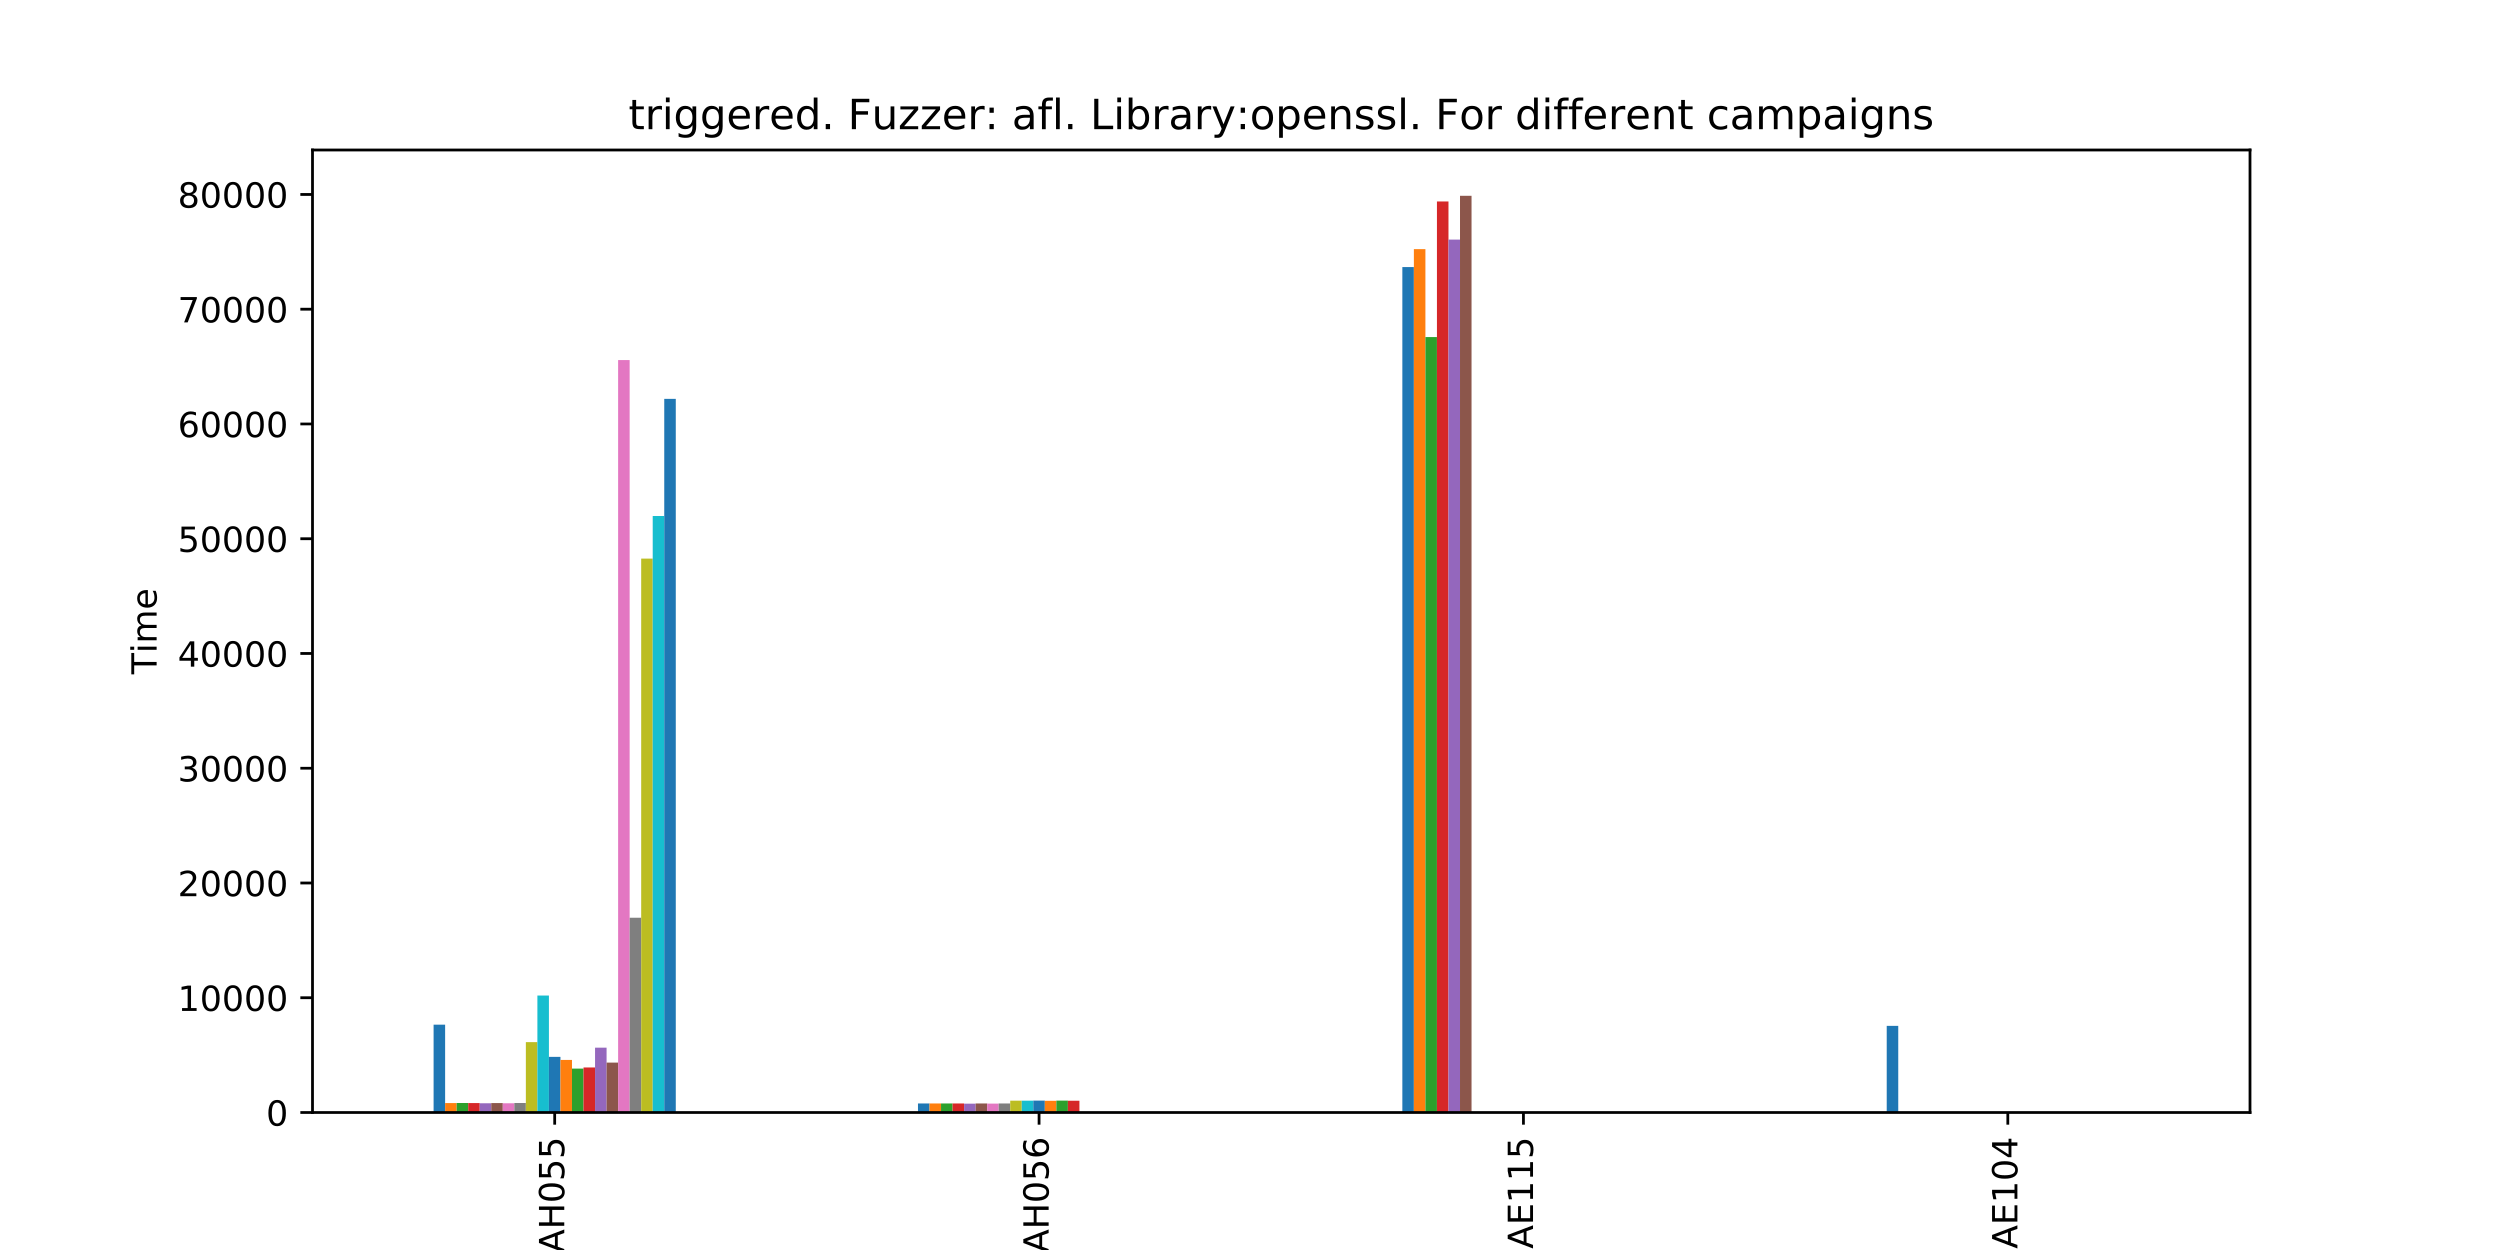 <?xml version="1.0" encoding="utf-8" standalone="no"?>
<!DOCTYPE svg PUBLIC "-//W3C//DTD SVG 1.1//EN"
  "http://www.w3.org/Graphics/SVG/1.1/DTD/svg11.dtd">
<!-- Created with matplotlib (https://matplotlib.org/) -->
<svg height="360pt" version="1.1" viewBox="0 0 720 360" width="720pt" xmlns="http://www.w3.org/2000/svg" xmlns:xlink="http://www.w3.org/1999/xlink">
 <defs>
  <style type="text/css">
*{stroke-linecap:butt;stroke-linejoin:round;}
  </style>
 </defs>
 <g id="figure_1">
  <g id="patch_1">
   <path d="M 0 360 
L 720 360 
L 720 0 
L 0 0 
z
" style="fill:#ffffff;"/>
  </g>
  <g id="axes_1">
   <g id="patch_2">
    <path d="M 90 320.4 
L 648 320.4 
L 648 43.2 
L 90 43.2 
z
" style="fill:#ffffff;"/>
   </g>
   <g id="patch_3">
    <path clip-path="url(#p84814413db)" d="M 124.875 320.4 
L 128.196 320.4 
L 128.196 295.101 
L 124.875 295.101 
z
" style="fill:#1f77b4;"/>
   </g>
   <g id="patch_4">
    <path clip-path="url(#p84814413db)" d="M 264.375 320.4 
L 267.696 320.4 
L 267.696 317.789 
L 264.375 317.789 
z
" style="fill:#1f77b4;"/>
   </g>
   <g id="patch_5">
    <path clip-path="url(#p84814413db)" d="M 403.875 320.4 
L 407.196 320.4 
L 407.196 76.924 
L 403.875 76.924 
z
" style="fill:#1f77b4;"/>
   </g>
   <g id="patch_6">
    <path clip-path="url(#p84814413db)" d="M 543.375 320.4 
L 546.696 320.4 
L 546.696 295.448 
L 543.375 295.448 
z
" style="fill:#1f77b4;"/>
   </g>
   <g id="patch_7">
    <path clip-path="url(#p84814413db)" d="M 128.196 320.4 
L 131.518 320.4 
L 131.518 317.69 
L 128.196 317.69 
z
" style="fill:#ff7f0e;"/>
   </g>
   <g id="patch_8">
    <path clip-path="url(#p84814413db)" d="M 267.696 320.4 
L 271.018 320.4 
L 271.018 317.789 
L 267.696 317.789 
z
" style="fill:#ff7f0e;"/>
   </g>
   <g id="patch_9">
    <path clip-path="url(#p84814413db)" d="M 407.196 320.4 
L 410.518 320.4 
L 410.518 71.752 
L 407.196 71.752 
z
" style="fill:#ff7f0e;"/>
   </g>
   <g id="patch_10">
    <path clip-path="url(#p84814413db)" d="M 546.696 320.4 
L 550.018 320.4 
L 550.018 320.4 
L 546.696 320.4 
z
" style="fill:#ff7f0e;"/>
   </g>
   <g id="patch_11">
    <path clip-path="url(#p84814413db)" d="M 131.518 320.4 
L 134.839 320.4 
L 134.839 317.673 
L 131.518 317.673 
z
" style="fill:#2ca02c;"/>
   </g>
   <g id="patch_12">
    <path clip-path="url(#p84814413db)" d="M 271.018 320.4 
L 274.339 320.4 
L 274.339 317.789 
L 271.018 317.789 
z
" style="fill:#2ca02c;"/>
   </g>
   <g id="patch_13">
    <path clip-path="url(#p84814413db)" d="M 410.518 320.4 
L 413.839 320.4 
L 413.839 97.084 
L 410.518 97.084 
z
" style="fill:#2ca02c;"/>
   </g>
   <g id="patch_14">
    <path clip-path="url(#p84814413db)" d="M 550.018 320.4 
L 553.339 320.4 
L 553.339 320.4 
L 550.018 320.4 
z
" style="fill:#2ca02c;"/>
   </g>
   <g id="patch_15">
    <path clip-path="url(#p84814413db)" d="M 134.839 320.4 
L 138.161 320.4 
L 138.161 317.69 
L 134.839 317.69 
z
" style="fill:#d62728;"/>
   </g>
   <g id="patch_16">
    <path clip-path="url(#p84814413db)" d="M 274.339 320.4 
L 277.661 320.4 
L 277.661 317.789 
L 274.339 317.789 
z
" style="fill:#d62728;"/>
   </g>
   <g id="patch_17">
    <path clip-path="url(#p84814413db)" d="M 413.839 320.4 
L 417.161 320.4 
L 417.161 58.019 
L 413.839 58.019 
z
" style="fill:#d62728;"/>
   </g>
   <g id="patch_18">
    <path clip-path="url(#p84814413db)" d="M 553.339 320.4 
L 556.661 320.4 
L 556.661 320.4 
L 553.339 320.4 
z
" style="fill:#d62728;"/>
   </g>
   <g id="patch_19">
    <path clip-path="url(#p84814413db)" d="M 138.161 320.4 
L 141.482 320.4 
L 141.482 317.74 
L 138.161 317.74 
z
" style="fill:#9467bd;"/>
   </g>
   <g id="patch_20">
    <path clip-path="url(#p84814413db)" d="M 277.661 320.4 
L 280.982 320.4 
L 280.982 317.855 
L 277.661 317.855 
z
" style="fill:#9467bd;"/>
   </g>
   <g id="patch_21">
    <path clip-path="url(#p84814413db)" d="M 417.161 320.4 
L 420.482 320.4 
L 420.482 69.008 
L 417.161 69.008 
z
" style="fill:#9467bd;"/>
   </g>
   <g id="patch_22">
    <path clip-path="url(#p84814413db)" d="M 556.661 320.4 
L 559.982 320.4 
L 559.982 320.4 
L 556.661 320.4 
z
" style="fill:#9467bd;"/>
   </g>
   <g id="patch_23">
    <path clip-path="url(#p84814413db)" d="M 141.482 320.4 
L 144.804 320.4 
L 144.804 317.69 
L 141.482 317.69 
z
" style="fill:#8c564b;"/>
   </g>
   <g id="patch_24">
    <path clip-path="url(#p84814413db)" d="M 280.982 320.4 
L 284.304 320.4 
L 284.304 317.789 
L 280.982 317.789 
z
" style="fill:#8c564b;"/>
   </g>
   <g id="patch_25">
    <path clip-path="url(#p84814413db)" d="M 420.482 320.4 
L 423.804 320.4 
L 423.804 56.4 
L 420.482 56.4 
z
" style="fill:#8c564b;"/>
   </g>
   <g id="patch_26">
    <path clip-path="url(#p84814413db)" d="M 559.982 320.4 
L 563.304 320.4 
L 563.304 320.4 
L 559.982 320.4 
z
" style="fill:#8c564b;"/>
   </g>
   <g id="patch_27">
    <path clip-path="url(#p84814413db)" d="M 144.804 320.4 
L 148.125 320.4 
L 148.125 317.74 
L 144.804 317.74 
z
" style="fill:#e377c2;"/>
   </g>
   <g id="patch_28">
    <path clip-path="url(#p84814413db)" d="M 284.304 320.4 
L 287.625 320.4 
L 287.625 317.839 
L 284.304 317.839 
z
" style="fill:#e377c2;"/>
   </g>
   <g id="patch_29">
    <path clip-path="url(#p84814413db)" d="M 423.804 320.4 
L 427.125 320.4 
L 427.125 320.4 
L 423.804 320.4 
z
" style="fill:#e377c2;"/>
   </g>
   <g id="patch_30">
    <path clip-path="url(#p84814413db)" d="M 563.304 320.4 
L 566.625 320.4 
L 566.625 320.4 
L 563.304 320.4 
z
" style="fill:#e377c2;"/>
   </g>
   <g id="patch_31">
    <path clip-path="url(#p84814413db)" d="M 148.125 320.4 
L 151.446 320.4 
L 151.446 317.673 
L 148.125 317.673 
z
" style="fill:#7f7f7f;"/>
   </g>
   <g id="patch_32">
    <path clip-path="url(#p84814413db)" d="M 287.625 320.4 
L 290.946 320.4 
L 290.946 317.789 
L 287.625 317.789 
z
" style="fill:#7f7f7f;"/>
   </g>
   <g id="patch_33">
    <path clip-path="url(#p84814413db)" d="M 427.125 320.4 
L 430.446 320.4 
L 430.446 320.4 
L 427.125 320.4 
z
" style="fill:#7f7f7f;"/>
   </g>
   <g id="patch_34">
    <path clip-path="url(#p84814413db)" d="M 566.625 320.4 
L 569.946 320.4 
L 569.946 320.4 
L 566.625 320.4 
z
" style="fill:#7f7f7f;"/>
   </g>
   <g id="patch_35">
    <path clip-path="url(#p84814413db)" d="M 151.446 320.4 
L 154.768 320.4 
L 154.768 300.141 
L 151.446 300.141 
z
" style="fill:#bcbd22;"/>
   </g>
   <g id="patch_36">
    <path clip-path="url(#p84814413db)" d="M 290.946 320.4 
L 294.268 320.4 
L 294.268 316.996 
L 290.946 316.996 
z
" style="fill:#bcbd22;"/>
   </g>
   <g id="patch_37">
    <path clip-path="url(#p84814413db)" d="M 430.446 320.4 
L 433.768 320.4 
L 433.768 320.4 
L 430.446 320.4 
z
" style="fill:#bcbd22;"/>
   </g>
   <g id="patch_38">
    <path clip-path="url(#p84814413db)" d="M 569.946 320.4 
L 573.268 320.4 
L 573.268 320.4 
L 569.946 320.4 
z
" style="fill:#bcbd22;"/>
   </g>
   <g id="patch_39">
    <path clip-path="url(#p84814413db)" d="M 154.768 320.4 
L 158.089 320.4 
L 158.089 286.722 
L 154.768 286.722 
z
" style="fill:#17becf;"/>
   </g>
   <g id="patch_40">
    <path clip-path="url(#p84814413db)" d="M 294.268 320.4 
L 297.589 320.4 
L 297.589 316.996 
L 294.268 316.996 
z
" style="fill:#17becf;"/>
   </g>
   <g id="patch_41">
    <path clip-path="url(#p84814413db)" d="M 433.768 320.4 
L 437.089 320.4 
L 437.089 320.4 
L 433.768 320.4 
z
" style="fill:#17becf;"/>
   </g>
   <g id="patch_42">
    <path clip-path="url(#p84814413db)" d="M 573.268 320.4 
L 576.589 320.4 
L 576.589 320.4 
L 573.268 320.4 
z
" style="fill:#17becf;"/>
   </g>
   <g id="patch_43">
    <path clip-path="url(#p84814413db)" d="M 158.089 320.4 
L 161.411 320.4 
L 161.411 304.371 
L 158.089 304.371 
z
" style="fill:#1f77b4;"/>
   </g>
   <g id="patch_44">
    <path clip-path="url(#p84814413db)" d="M 297.589 320.4 
L 300.911 320.4 
L 300.911 316.979 
L 297.589 316.979 
z
" style="fill:#1f77b4;"/>
   </g>
   <g id="patch_45">
    <path clip-path="url(#p84814413db)" d="M 437.089 320.4 
L 440.411 320.4 
L 440.411 320.4 
L 437.089 320.4 
z
" style="fill:#1f77b4;"/>
   </g>
   <g id="patch_46">
    <path clip-path="url(#p84814413db)" d="M 576.589 320.4 
L 579.911 320.4 
L 579.911 320.4 
L 576.589 320.4 
z
" style="fill:#1f77b4;"/>
   </g>
   <g id="patch_47">
    <path clip-path="url(#p84814413db)" d="M 161.411 320.4 
L 164.732 320.4 
L 164.732 305.263 
L 161.411 305.263 
z
" style="fill:#ff7f0e;"/>
   </g>
   <g id="patch_48">
    <path clip-path="url(#p84814413db)" d="M 300.911 320.4 
L 304.232 320.4 
L 304.232 317.029 
L 300.911 317.029 
z
" style="fill:#ff7f0e;"/>
   </g>
   <g id="patch_49">
    <path clip-path="url(#p84814413db)" d="M 440.411 320.4 
L 443.732 320.4 
L 443.732 320.4 
L 440.411 320.4 
z
" style="fill:#ff7f0e;"/>
   </g>
   <g id="patch_50">
    <path clip-path="url(#p84814413db)" d="M 579.911 320.4 
L 583.232 320.4 
L 583.232 320.4 
L 579.911 320.4 
z
" style="fill:#ff7f0e;"/>
   </g>
   <g id="patch_51">
    <path clip-path="url(#p84814413db)" d="M 164.732 320.4 
L 168.054 320.4 
L 168.054 307.759 
L 164.732 307.759 
z
" style="fill:#2ca02c;"/>
   </g>
   <g id="patch_52">
    <path clip-path="url(#p84814413db)" d="M 304.232 320.4 
L 307.554 320.4 
L 307.554 316.979 
L 304.232 316.979 
z
" style="fill:#2ca02c;"/>
   </g>
   <g id="patch_53">
    <path clip-path="url(#p84814413db)" d="M 443.732 320.4 
L 447.054 320.4 
L 447.054 320.4 
L 443.732 320.4 
z
" style="fill:#2ca02c;"/>
   </g>
   <g id="patch_54">
    <path clip-path="url(#p84814413db)" d="M 583.232 320.4 
L 586.554 320.4 
L 586.554 320.4 
L 583.232 320.4 
z
" style="fill:#2ca02c;"/>
   </g>
   <g id="patch_55">
    <path clip-path="url(#p84814413db)" d="M 168.054 320.4 
L 171.375 320.4 
L 171.375 307.428 
L 168.054 307.428 
z
" style="fill:#d62728;"/>
   </g>
   <g id="patch_56">
    <path clip-path="url(#p84814413db)" d="M 307.554 320.4 
L 310.875 320.4 
L 310.875 317.012 
L 307.554 317.012 
z
" style="fill:#d62728;"/>
   </g>
   <g id="patch_57">
    <path clip-path="url(#p84814413db)" d="M 447.054 320.4 
L 450.375 320.4 
L 450.375 320.4 
L 447.054 320.4 
z
" style="fill:#d62728;"/>
   </g>
   <g id="patch_58">
    <path clip-path="url(#p84814413db)" d="M 586.554 320.4 
L 589.875 320.4 
L 589.875 320.4 
L 586.554 320.4 
z
" style="fill:#d62728;"/>
   </g>
   <g id="patch_59">
    <path clip-path="url(#p84814413db)" d="M 171.375 320.4 
L 174.696 320.4 
L 174.696 301.727 
L 171.375 301.727 
z
" style="fill:#9467bd;"/>
   </g>
   <g id="patch_60">
    <path clip-path="url(#p84814413db)" d="M 310.875 320.4 
L 314.196 320.4 
L 314.196 320.4 
L 310.875 320.4 
z
" style="fill:#9467bd;"/>
   </g>
   <g id="patch_61">
    <path clip-path="url(#p84814413db)" d="M 450.375 320.4 
L 453.696 320.4 
L 453.696 320.4 
L 450.375 320.4 
z
" style="fill:#9467bd;"/>
   </g>
   <g id="patch_62">
    <path clip-path="url(#p84814413db)" d="M 589.875 320.4 
L 593.196 320.4 
L 593.196 320.4 
L 589.875 320.4 
z
" style="fill:#9467bd;"/>
   </g>
   <g id="patch_63">
    <path clip-path="url(#p84814413db)" d="M 174.696 320.4 
L 178.018 320.4 
L 178.018 306.023 
L 174.696 306.023 
z
" style="fill:#8c564b;"/>
   </g>
   <g id="patch_64">
    <path clip-path="url(#p84814413db)" d="M 314.196 320.4 
L 317.518 320.4 
L 317.518 320.4 
L 314.196 320.4 
z
" style="fill:#8c564b;"/>
   </g>
   <g id="patch_65">
    <path clip-path="url(#p84814413db)" d="M 453.696 320.4 
L 457.018 320.4 
L 457.018 320.4 
L 453.696 320.4 
z
" style="fill:#8c564b;"/>
   </g>
   <g id="patch_66">
    <path clip-path="url(#p84814413db)" d="M 593.196 320.4 
L 596.518 320.4 
L 596.518 320.4 
L 593.196 320.4 
z
" style="fill:#8c564b;"/>
   </g>
   <g id="patch_67">
    <path clip-path="url(#p84814413db)" d="M 178.018 320.4 
L 181.339 320.4 
L 181.339 103.694 
L 178.018 103.694 
z
" style="fill:#e377c2;"/>
   </g>
   <g id="patch_68">
    <path clip-path="url(#p84814413db)" d="M 317.518 320.4 
L 320.839 320.4 
L 320.839 320.4 
L 317.518 320.4 
z
" style="fill:#e377c2;"/>
   </g>
   <g id="patch_69">
    <path clip-path="url(#p84814413db)" d="M 457.018 320.4 
L 460.339 320.4 
L 460.339 320.4 
L 457.018 320.4 
z
" style="fill:#e377c2;"/>
   </g>
   <g id="patch_70">
    <path clip-path="url(#p84814413db)" d="M 596.518 320.4 
L 599.839 320.4 
L 599.839 320.4 
L 596.518 320.4 
z
" style="fill:#e377c2;"/>
   </g>
   <g id="patch_71">
    <path clip-path="url(#p84814413db)" d="M 181.339 320.4 
L 184.661 320.4 
L 184.661 264.298 
L 181.339 264.298 
z
" style="fill:#7f7f7f;"/>
   </g>
   <g id="patch_72">
    <path clip-path="url(#p84814413db)" d="M 320.839 320.4 
L 324.161 320.4 
L 324.161 320.4 
L 320.839 320.4 
z
" style="fill:#7f7f7f;"/>
   </g>
   <g id="patch_73">
    <path clip-path="url(#p84814413db)" d="M 460.339 320.4 
L 463.661 320.4 
L 463.661 320.4 
L 460.339 320.4 
z
" style="fill:#7f7f7f;"/>
   </g>
   <g id="patch_74">
    <path clip-path="url(#p84814413db)" d="M 599.839 320.4 
L 603.161 320.4 
L 603.161 320.4 
L 599.839 320.4 
z
" style="fill:#7f7f7f;"/>
   </g>
   <g id="patch_75">
    <path clip-path="url(#p84814413db)" d="M 184.661 320.4 
L 187.982 320.4 
L 187.982 160.886 
L 184.661 160.886 
z
" style="fill:#bcbd22;"/>
   </g>
   <g id="patch_76">
    <path clip-path="url(#p84814413db)" d="M 324.161 320.4 
L 327.482 320.4 
L 327.482 320.4 
L 324.161 320.4 
z
" style="fill:#bcbd22;"/>
   </g>
   <g id="patch_77">
    <path clip-path="url(#p84814413db)" d="M 463.661 320.4 
L 466.982 320.4 
L 466.982 320.4 
L 463.661 320.4 
z
" style="fill:#bcbd22;"/>
   </g>
   <g id="patch_78">
    <path clip-path="url(#p84814413db)" d="M 603.161 320.4 
L 606.482 320.4 
L 606.482 320.4 
L 603.161 320.4 
z
" style="fill:#bcbd22;"/>
   </g>
   <g id="patch_79">
    <path clip-path="url(#p84814413db)" d="M 187.982 320.4 
L 191.304 320.4 
L 191.304 148.608 
L 187.982 148.608 
z
" style="fill:#17becf;"/>
   </g>
   <g id="patch_80">
    <path clip-path="url(#p84814413db)" d="M 327.482 320.4 
L 330.804 320.4 
L 330.804 320.4 
L 327.482 320.4 
z
" style="fill:#17becf;"/>
   </g>
   <g id="patch_81">
    <path clip-path="url(#p84814413db)" d="M 466.982 320.4 
L 470.304 320.4 
L 470.304 320.4 
L 466.982 320.4 
z
" style="fill:#17becf;"/>
   </g>
   <g id="patch_82">
    <path clip-path="url(#p84814413db)" d="M 606.482 320.4 
L 609.804 320.4 
L 609.804 320.4 
L 606.482 320.4 
z
" style="fill:#17becf;"/>
   </g>
   <g id="patch_83">
    <path clip-path="url(#p84814413db)" d="M 191.304 320.4 
L 194.625 320.4 
L 194.625 114.881 
L 191.304 114.881 
z
" style="fill:#1f77b4;"/>
   </g>
   <g id="patch_84">
    <path clip-path="url(#p84814413db)" d="M 330.804 320.4 
L 334.125 320.4 
L 334.125 320.4 
L 330.804 320.4 
z
" style="fill:#1f77b4;"/>
   </g>
   <g id="patch_85">
    <path clip-path="url(#p84814413db)" d="M 470.304 320.4 
L 473.625 320.4 
L 473.625 320.4 
L 470.304 320.4 
z
" style="fill:#1f77b4;"/>
   </g>
   <g id="patch_86">
    <path clip-path="url(#p84814413db)" d="M 609.804 320.4 
L 613.125 320.4 
L 613.125 320.4 
L 609.804 320.4 
z
" style="fill:#1f77b4;"/>
   </g>
   <g id="matplotlib.axis_1">
    <g id="xtick_1">
     <g id="line2d_1">
      <defs>
       <path d="M 0 0 
L 0 3.5 
" id="md5b61c5cb0" style="stroke:#000000;stroke-width:0.8;"/>
      </defs>
      <g>
       <use style="stroke:#000000;stroke-width:0.8;" x="159.75" xlink:href="#md5b61c5cb0" y="320.4"/>
      </g>
     </g>
     <g id="text_1">
      <!-- AAH055 -->
      <defs>
       <path d="M 34.188 63.188 
L 20.797 26.906 
L 47.609 26.906 
z
M 28.609 72.906 
L 39.797 72.906 
L 67.578 0 
L 57.328 0 
L 50.688 18.703 
L 17.828 18.703 
L 11.188 0 
L 0.781 0 
z
" id="DejaVuSans-65"/>
       <path d="M 9.812 72.906 
L 19.672 72.906 
L 19.672 43.016 
L 55.516 43.016 
L 55.516 72.906 
L 65.375 72.906 
L 65.375 0 
L 55.516 0 
L 55.516 34.719 
L 19.672 34.719 
L 19.672 0 
L 9.812 0 
z
" id="DejaVuSans-72"/>
       <path d="M 31.781 66.406 
Q 24.172 66.406 20.328 58.906 
Q 16.5 51.422 16.5 36.375 
Q 16.5 21.391 20.328 13.891 
Q 24.172 6.391 31.781 6.391 
Q 39.453 6.391 43.281 13.891 
Q 47.125 21.391 47.125 36.375 
Q 47.125 51.422 43.281 58.906 
Q 39.453 66.406 31.781 66.406 
z
M 31.781 74.219 
Q 44.047 74.219 50.516 64.516 
Q 56.984 54.828 56.984 36.375 
Q 56.984 17.969 50.516 8.266 
Q 44.047 -1.422 31.781 -1.422 
Q 19.531 -1.422 13.062 8.266 
Q 6.594 17.969 6.594 36.375 
Q 6.594 54.828 13.062 64.516 
Q 19.531 74.219 31.781 74.219 
z
" id="DejaVuSans-48"/>
       <path d="M 10.797 72.906 
L 49.516 72.906 
L 49.516 64.594 
L 19.828 64.594 
L 19.828 46.734 
Q 21.969 47.469 24.109 47.828 
Q 26.266 48.188 28.422 48.188 
Q 40.625 48.188 47.75 41.5 
Q 54.891 34.812 54.891 23.391 
Q 54.891 11.625 47.562 5.094 
Q 40.234 -1.422 26.906 -1.422 
Q 22.312 -1.422 17.547 -0.641 
Q 12.797 0.141 7.719 1.703 
L 7.719 11.625 
Q 12.109 9.234 16.797 8.062 
Q 21.484 6.891 26.703 6.891 
Q 35.156 6.891 40.078 11.328 
Q 45.016 15.766 45.016 23.391 
Q 45.016 31 40.078 35.438 
Q 35.156 39.891 26.703 39.891 
Q 22.75 39.891 18.812 39.016 
Q 14.891 38.141 10.797 36.281 
z
" id="DejaVuSans-53"/>
      </defs>
      <g transform="translate(162.509 367.692)rotate(-90)scale(0.1 -0.1)">
       <use xlink:href="#DejaVuSans-65"/>
       <use x="68.439" xlink:href="#DejaVuSans-65"/>
       <use x="136.848" xlink:href="#DejaVuSans-72"/>
       <use x="212.043" xlink:href="#DejaVuSans-48"/>
       <use x="275.666" xlink:href="#DejaVuSans-53"/>
       <use x="339.289" xlink:href="#DejaVuSans-53"/>
      </g>
     </g>
    </g>
    <g id="xtick_2">
     <g id="line2d_2">
      <g>
       <use style="stroke:#000000;stroke-width:0.8;" x="299.25" xlink:href="#md5b61c5cb0" y="320.4"/>
      </g>
     </g>
     <g id="text_2">
      <!-- AAH056 -->
      <defs>
       <path d="M 33.016 40.375 
Q 26.375 40.375 22.484 35.828 
Q 18.609 31.297 18.609 23.391 
Q 18.609 15.531 22.484 10.953 
Q 26.375 6.391 33.016 6.391 
Q 39.656 6.391 43.531 10.953 
Q 47.406 15.531 47.406 23.391 
Q 47.406 31.297 43.531 35.828 
Q 39.656 40.375 33.016 40.375 
z
M 52.594 71.297 
L 52.594 62.312 
Q 48.875 64.062 45.094 64.984 
Q 41.312 65.922 37.594 65.922 
Q 27.828 65.922 22.672 59.328 
Q 17.531 52.734 16.797 39.406 
Q 19.672 43.656 24.016 45.922 
Q 28.375 48.188 33.594 48.188 
Q 44.578 48.188 50.953 41.516 
Q 57.328 34.859 57.328 23.391 
Q 57.328 12.156 50.688 5.359 
Q 44.047 -1.422 33.016 -1.422 
Q 20.359 -1.422 13.672 8.266 
Q 6.984 17.969 6.984 36.375 
Q 6.984 53.656 15.188 63.938 
Q 23.391 74.219 37.203 74.219 
Q 40.922 74.219 44.703 73.484 
Q 48.484 72.75 52.594 71.297 
z
" id="DejaVuSans-54"/>
      </defs>
      <g transform="translate(302.009 367.692)rotate(-90)scale(0.1 -0.1)">
       <use xlink:href="#DejaVuSans-65"/>
       <use x="68.439" xlink:href="#DejaVuSans-65"/>
       <use x="136.848" xlink:href="#DejaVuSans-72"/>
       <use x="212.043" xlink:href="#DejaVuSans-48"/>
       <use x="275.666" xlink:href="#DejaVuSans-53"/>
       <use x="339.289" xlink:href="#DejaVuSans-54"/>
      </g>
     </g>
    </g>
    <g id="xtick_3">
     <g id="line2d_3">
      <g>
       <use style="stroke:#000000;stroke-width:0.8;" x="438.75" xlink:href="#md5b61c5cb0" y="320.4"/>
      </g>
     </g>
     <g id="text_3">
      <!-- MAE115 -->
      <defs>
       <path d="M 9.812 72.906 
L 24.516 72.906 
L 43.109 23.297 
L 61.812 72.906 
L 76.516 72.906 
L 76.516 0 
L 66.891 0 
L 66.891 64.016 
L 48.094 14.016 
L 38.188 14.016 
L 19.391 64.016 
L 19.391 0 
L 9.812 0 
z
" id="DejaVuSans-77"/>
       <path d="M 9.812 72.906 
L 55.906 72.906 
L 55.906 64.594 
L 19.672 64.594 
L 19.672 43.016 
L 54.391 43.016 
L 54.391 34.719 
L 19.672 34.719 
L 19.672 8.297 
L 56.781 8.297 
L 56.781 0 
L 9.812 0 
z
" id="DejaVuSans-69"/>
       <path d="M 12.406 8.297 
L 28.516 8.297 
L 28.516 63.922 
L 10.984 60.406 
L 10.984 69.391 
L 28.422 72.906 
L 38.281 72.906 
L 38.281 8.297 
L 54.391 8.297 
L 54.391 0 
L 12.406 0 
z
" id="DejaVuSans-49"/>
      </defs>
      <g transform="translate(441.509 368.275)rotate(-90)scale(0.1 -0.1)">
       <use xlink:href="#DejaVuSans-77"/>
       <use x="86.279" xlink:href="#DejaVuSans-65"/>
       <use x="154.688" xlink:href="#DejaVuSans-69"/>
       <use x="217.871" xlink:href="#DejaVuSans-49"/>
       <use x="281.494" xlink:href="#DejaVuSans-49"/>
       <use x="345.117" xlink:href="#DejaVuSans-53"/>
      </g>
     </g>
    </g>
    <g id="xtick_4">
     <g id="line2d_4">
      <g>
       <use style="stroke:#000000;stroke-width:0.8;" x="578.25" xlink:href="#md5b61c5cb0" y="320.4"/>
      </g>
     </g>
     <g id="text_4">
      <!-- MAE104 -->
      <defs>
       <path d="M 37.797 64.312 
L 12.891 25.391 
L 37.797 25.391 
z
M 35.203 72.906 
L 47.609 72.906 
L 47.609 25.391 
L 58.016 25.391 
L 58.016 17.188 
L 47.609 17.188 
L 47.609 0 
L 37.797 0 
L 37.797 17.188 
L 4.891 17.188 
L 4.891 26.703 
z
" id="DejaVuSans-52"/>
      </defs>
      <g transform="translate(581.009 368.275)rotate(-90)scale(0.1 -0.1)">
       <use xlink:href="#DejaVuSans-77"/>
       <use x="86.279" xlink:href="#DejaVuSans-65"/>
       <use x="154.688" xlink:href="#DejaVuSans-69"/>
       <use x="217.871" xlink:href="#DejaVuSans-49"/>
       <use x="281.494" xlink:href="#DejaVuSans-48"/>
       <use x="345.117" xlink:href="#DejaVuSans-52"/>
      </g>
     </g>
    </g>
    <g id="text_5">
     <!-- Bug Number -->
     <defs>
      <path d="M 19.672 34.812 
L 19.672 8.109 
L 35.5 8.109 
Q 43.453 8.109 47.281 11.406 
Q 51.125 14.703 51.125 21.484 
Q 51.125 28.328 47.281 31.562 
Q 43.453 34.812 35.5 34.812 
z
M 19.672 64.797 
L 19.672 42.828 
L 34.281 42.828 
Q 41.5 42.828 45.031 45.531 
Q 48.578 48.25 48.578 53.812 
Q 48.578 59.328 45.031 62.062 
Q 41.5 64.797 34.281 64.797 
z
M 9.812 72.906 
L 35.016 72.906 
Q 46.297 72.906 52.391 68.219 
Q 58.5 63.531 58.5 54.891 
Q 58.5 48.188 55.375 44.234 
Q 52.25 40.281 46.188 39.312 
Q 53.469 37.75 57.5 32.781 
Q 61.531 27.828 61.531 20.406 
Q 61.531 10.641 54.891 5.312 
Q 48.25 0 35.984 0 
L 9.812 0 
z
" id="DejaVuSans-66"/>
      <path d="M 8.5 21.578 
L 8.5 54.688 
L 17.484 54.688 
L 17.484 21.922 
Q 17.484 14.156 20.5 10.266 
Q 23.531 6.391 29.594 6.391 
Q 36.859 6.391 41.078 11.031 
Q 45.312 15.672 45.312 23.688 
L 45.312 54.688 
L 54.297 54.688 
L 54.297 0 
L 45.312 0 
L 45.312 8.406 
Q 42.047 3.422 37.719 1 
Q 33.406 -1.422 27.688 -1.422 
Q 18.266 -1.422 13.375 4.438 
Q 8.5 10.297 8.5 21.578 
z
M 31.109 56 
z
" id="DejaVuSans-117"/>
      <path d="M 45.406 27.984 
Q 45.406 37.75 41.375 43.109 
Q 37.359 48.484 30.078 48.484 
Q 22.859 48.484 18.828 43.109 
Q 14.797 37.75 14.797 27.984 
Q 14.797 18.266 18.828 12.891 
Q 22.859 7.516 30.078 7.516 
Q 37.359 7.516 41.375 12.891 
Q 45.406 18.266 45.406 27.984 
z
M 54.391 6.781 
Q 54.391 -7.172 48.188 -13.984 
Q 42 -20.797 29.203 -20.797 
Q 24.469 -20.797 20.266 -20.094 
Q 16.062 -19.391 12.109 -17.922 
L 12.109 -9.188 
Q 16.062 -11.328 19.922 -12.344 
Q 23.781 -13.375 27.781 -13.375 
Q 36.625 -13.375 41.016 -8.766 
Q 45.406 -4.156 45.406 5.172 
L 45.406 9.625 
Q 42.625 4.781 38.281 2.391 
Q 33.938 0 27.875 0 
Q 17.828 0 11.672 7.656 
Q 5.516 15.328 5.516 27.984 
Q 5.516 40.672 11.672 48.328 
Q 17.828 56 27.875 56 
Q 33.938 56 38.281 53.609 
Q 42.625 51.219 45.406 46.391 
L 45.406 54.688 
L 54.391 54.688 
z
" id="DejaVuSans-103"/>
      <path id="DejaVuSans-32"/>
      <path d="M 9.812 72.906 
L 23.094 72.906 
L 55.422 11.922 
L 55.422 72.906 
L 64.984 72.906 
L 64.984 0 
L 51.703 0 
L 19.391 60.984 
L 19.391 0 
L 9.812 0 
z
" id="DejaVuSans-78"/>
      <path d="M 52 44.188 
Q 55.375 50.25 60.062 53.125 
Q 64.75 56 71.094 56 
Q 79.641 56 84.281 50.016 
Q 88.922 44.047 88.922 33.016 
L 88.922 0 
L 79.891 0 
L 79.891 32.719 
Q 79.891 40.578 77.094 44.375 
Q 74.312 48.188 68.609 48.188 
Q 61.625 48.188 57.562 43.547 
Q 53.516 38.922 53.516 30.906 
L 53.516 0 
L 44.484 0 
L 44.484 32.719 
Q 44.484 40.625 41.703 44.406 
Q 38.922 48.188 33.109 48.188 
Q 26.219 48.188 22.156 43.531 
Q 18.109 38.875 18.109 30.906 
L 18.109 0 
L 9.078 0 
L 9.078 54.688 
L 18.109 54.688 
L 18.109 46.188 
Q 21.188 51.219 25.484 53.609 
Q 29.781 56 35.688 56 
Q 41.656 56 45.828 52.969 
Q 50 49.953 52 44.188 
z
" id="DejaVuSans-109"/>
      <path d="M 48.688 27.297 
Q 48.688 37.203 44.609 42.844 
Q 40.531 48.484 33.406 48.484 
Q 26.266 48.484 22.188 42.844 
Q 18.109 37.203 18.109 27.297 
Q 18.109 17.391 22.188 11.75 
Q 26.266 6.109 33.406 6.109 
Q 40.531 6.109 44.609 11.75 
Q 48.688 17.391 48.688 27.297 
z
M 18.109 46.391 
Q 20.953 51.266 25.266 53.625 
Q 29.594 56 35.594 56 
Q 45.562 56 51.781 48.094 
Q 58.016 40.188 58.016 27.297 
Q 58.016 14.406 51.781 6.484 
Q 45.562 -1.422 35.594 -1.422 
Q 29.594 -1.422 25.266 0.953 
Q 20.953 3.328 18.109 8.203 
L 18.109 0 
L 9.078 0 
L 9.078 75.984 
L 18.109 75.984 
z
" id="DejaVuSans-98"/>
      <path d="M 56.203 29.594 
L 56.203 25.203 
L 14.891 25.203 
Q 15.484 15.922 20.484 11.062 
Q 25.484 6.203 34.422 6.203 
Q 39.594 6.203 44.453 7.469 
Q 49.312 8.734 54.109 11.281 
L 54.109 2.781 
Q 49.266 0.734 44.188 -0.344 
Q 39.109 -1.422 33.891 -1.422 
Q 20.797 -1.422 13.156 6.188 
Q 5.516 13.812 5.516 26.812 
Q 5.516 40.234 12.766 48.109 
Q 20.016 56 32.328 56 
Q 43.359 56 49.781 48.891 
Q 56.203 41.797 56.203 29.594 
z
M 47.219 32.234 
Q 47.125 39.594 43.094 43.984 
Q 39.062 48.391 32.422 48.391 
Q 24.906 48.391 20.391 44.141 
Q 15.875 39.891 15.188 32.172 
z
" id="DejaVuSans-101"/>
      <path d="M 41.109 46.297 
Q 39.594 47.172 37.812 47.578 
Q 36.031 48 33.891 48 
Q 26.266 48 22.188 43.047 
Q 18.109 38.094 18.109 28.812 
L 18.109 0 
L 9.078 0 
L 9.078 54.688 
L 18.109 54.688 
L 18.109 46.188 
Q 20.953 51.172 25.484 53.578 
Q 30.031 56 36.531 56 
Q 37.453 56 38.578 55.875 
Q 39.703 55.766 41.062 55.516 
z
" id="DejaVuSans-114"/>
     </defs>
     <g transform="translate(337.552 379.873)scale(0.1 -0.1)">
      <use xlink:href="#DejaVuSans-66"/>
      <use x="68.604" xlink:href="#DejaVuSans-117"/>
      <use x="131.982" xlink:href="#DejaVuSans-103"/>
      <use x="195.459" xlink:href="#DejaVuSans-32"/>
      <use x="227.246" xlink:href="#DejaVuSans-78"/>
      <use x="302.051" xlink:href="#DejaVuSans-117"/>
      <use x="365.43" xlink:href="#DejaVuSans-109"/>
      <use x="462.842" xlink:href="#DejaVuSans-98"/>
      <use x="526.318" xlink:href="#DejaVuSans-101"/>
      <use x="587.842" xlink:href="#DejaVuSans-114"/>
     </g>
    </g>
   </g>
   <g id="matplotlib.axis_2">
    <g id="ytick_1">
     <g id="line2d_5">
      <defs>
       <path d="M 0 0 
L -3.5 0 
" id="med237e03d9" style="stroke:#000000;stroke-width:0.8;"/>
      </defs>
      <g>
       <use style="stroke:#000000;stroke-width:0.8;" x="90" xlink:href="#med237e03d9" y="320.4"/>
      </g>
     </g>
     <g id="text_6">
      <!-- 0 -->
      <g transform="translate(76.638 324.199)scale(0.1 -0.1)">
       <use xlink:href="#DejaVuSans-48"/>
      </g>
     </g>
    </g>
    <g id="ytick_2">
     <g id="line2d_6">
      <g>
       <use style="stroke:#000000;stroke-width:0.8;" x="90" xlink:href="#med237e03d9" y="287.35"/>
      </g>
     </g>
     <g id="text_7">
      <!-- 10000 -->
      <g transform="translate(51.188 291.15)scale(0.1 -0.1)">
       <use xlink:href="#DejaVuSans-49"/>
       <use x="63.623" xlink:href="#DejaVuSans-48"/>
       <use x="127.246" xlink:href="#DejaVuSans-48"/>
       <use x="190.869" xlink:href="#DejaVuSans-48"/>
       <use x="254.492" xlink:href="#DejaVuSans-48"/>
      </g>
     </g>
    </g>
    <g id="ytick_3">
     <g id="line2d_7">
      <g>
       <use style="stroke:#000000;stroke-width:0.8;" x="90" xlink:href="#med237e03d9" y="254.301"/>
      </g>
     </g>
     <g id="text_8">
      <!-- 20000 -->
      <defs>
       <path d="M 19.188 8.297 
L 53.609 8.297 
L 53.609 0 
L 7.328 0 
L 7.328 8.297 
Q 12.938 14.109 22.625 23.891 
Q 32.328 33.688 34.812 36.531 
Q 39.547 41.844 41.422 45.531 
Q 43.312 49.219 43.312 52.781 
Q 43.312 58.594 39.234 62.25 
Q 35.156 65.922 28.609 65.922 
Q 23.969 65.922 18.812 64.312 
Q 13.672 62.703 7.812 59.422 
L 7.812 69.391 
Q 13.766 71.781 18.938 73 
Q 24.125 74.219 28.422 74.219 
Q 39.75 74.219 46.484 68.547 
Q 53.219 62.891 53.219 53.422 
Q 53.219 48.922 51.531 44.891 
Q 49.859 40.875 45.406 35.406 
Q 44.188 33.984 37.641 27.219 
Q 31.109 20.453 19.188 8.297 
z
" id="DejaVuSans-50"/>
      </defs>
      <g transform="translate(51.188 258.1)scale(0.1 -0.1)">
       <use xlink:href="#DejaVuSans-50"/>
       <use x="63.623" xlink:href="#DejaVuSans-48"/>
       <use x="127.246" xlink:href="#DejaVuSans-48"/>
       <use x="190.869" xlink:href="#DejaVuSans-48"/>
       <use x="254.492" xlink:href="#DejaVuSans-48"/>
      </g>
     </g>
    </g>
    <g id="ytick_4">
     <g id="line2d_8">
      <g>
       <use style="stroke:#000000;stroke-width:0.8;" x="90" xlink:href="#med237e03d9" y="221.251"/>
      </g>
     </g>
     <g id="text_9">
      <!-- 30000 -->
      <defs>
       <path d="M 40.578 39.312 
Q 47.656 37.797 51.625 33 
Q 55.609 28.219 55.609 21.188 
Q 55.609 10.406 48.188 4.484 
Q 40.766 -1.422 27.094 -1.422 
Q 22.516 -1.422 17.656 -0.516 
Q 12.797 0.391 7.625 2.203 
L 7.625 11.719 
Q 11.719 9.328 16.594 8.109 
Q 21.484 6.891 26.812 6.891 
Q 36.078 6.891 40.938 10.547 
Q 45.797 14.203 45.797 21.188 
Q 45.797 27.641 41.281 31.266 
Q 36.766 34.906 28.719 34.906 
L 20.219 34.906 
L 20.219 43.016 
L 29.109 43.016 
Q 36.375 43.016 40.234 45.922 
Q 44.094 48.828 44.094 54.297 
Q 44.094 59.906 40.109 62.906 
Q 36.141 65.922 28.719 65.922 
Q 24.656 65.922 20.016 65.031 
Q 15.375 64.156 9.812 62.312 
L 9.812 71.094 
Q 15.438 72.656 20.344 73.438 
Q 25.25 74.219 29.594 74.219 
Q 40.828 74.219 47.359 69.109 
Q 53.906 64.016 53.906 55.328 
Q 53.906 49.266 50.438 45.094 
Q 46.969 40.922 40.578 39.312 
z
" id="DejaVuSans-51"/>
      </defs>
      <g transform="translate(51.188 225.05)scale(0.1 -0.1)">
       <use xlink:href="#DejaVuSans-51"/>
       <use x="63.623" xlink:href="#DejaVuSans-48"/>
       <use x="127.246" xlink:href="#DejaVuSans-48"/>
       <use x="190.869" xlink:href="#DejaVuSans-48"/>
       <use x="254.492" xlink:href="#DejaVuSans-48"/>
      </g>
     </g>
    </g>
    <g id="ytick_5">
     <g id="line2d_9">
      <g>
       <use style="stroke:#000000;stroke-width:0.8;" x="90" xlink:href="#med237e03d9" y="188.202"/>
      </g>
     </g>
     <g id="text_10">
      <!-- 40000 -->
      <g transform="translate(51.188 192.001)scale(0.1 -0.1)">
       <use xlink:href="#DejaVuSans-52"/>
       <use x="63.623" xlink:href="#DejaVuSans-48"/>
       <use x="127.246" xlink:href="#DejaVuSans-48"/>
       <use x="190.869" xlink:href="#DejaVuSans-48"/>
       <use x="254.492" xlink:href="#DejaVuSans-48"/>
      </g>
     </g>
    </g>
    <g id="ytick_6">
     <g id="line2d_10">
      <g>
       <use style="stroke:#000000;stroke-width:0.8;" x="90" xlink:href="#med237e03d9" y="155.152"/>
      </g>
     </g>
     <g id="text_11">
      <!-- 50000 -->
      <g transform="translate(51.188 158.951)scale(0.1 -0.1)">
       <use xlink:href="#DejaVuSans-53"/>
       <use x="63.623" xlink:href="#DejaVuSans-48"/>
       <use x="127.246" xlink:href="#DejaVuSans-48"/>
       <use x="190.869" xlink:href="#DejaVuSans-48"/>
       <use x="254.492" xlink:href="#DejaVuSans-48"/>
      </g>
     </g>
    </g>
    <g id="ytick_7">
     <g id="line2d_11">
      <g>
       <use style="stroke:#000000;stroke-width:0.8;" x="90" xlink:href="#med237e03d9" y="122.103"/>
      </g>
     </g>
     <g id="text_12">
      <!-- 60000 -->
      <g transform="translate(51.188 125.902)scale(0.1 -0.1)">
       <use xlink:href="#DejaVuSans-54"/>
       <use x="63.623" xlink:href="#DejaVuSans-48"/>
       <use x="127.246" xlink:href="#DejaVuSans-48"/>
       <use x="190.869" xlink:href="#DejaVuSans-48"/>
       <use x="254.492" xlink:href="#DejaVuSans-48"/>
      </g>
     </g>
    </g>
    <g id="ytick_8">
     <g id="line2d_12">
      <g>
       <use style="stroke:#000000;stroke-width:0.8;" x="90" xlink:href="#med237e03d9" y="89.053"/>
      </g>
     </g>
     <g id="text_13">
      <!-- 70000 -->
      <defs>
       <path d="M 8.203 72.906 
L 55.078 72.906 
L 55.078 68.703 
L 28.609 0 
L 18.312 0 
L 43.219 64.594 
L 8.203 64.594 
z
" id="DejaVuSans-55"/>
      </defs>
      <g transform="translate(51.188 92.852)scale(0.1 -0.1)">
       <use xlink:href="#DejaVuSans-55"/>
       <use x="63.623" xlink:href="#DejaVuSans-48"/>
       <use x="127.246" xlink:href="#DejaVuSans-48"/>
       <use x="190.869" xlink:href="#DejaVuSans-48"/>
       <use x="254.492" xlink:href="#DejaVuSans-48"/>
      </g>
     </g>
    </g>
    <g id="ytick_9">
     <g id="line2d_13">
      <g>
       <use style="stroke:#000000;stroke-width:0.8;" x="90" xlink:href="#med237e03d9" y="56.003"/>
      </g>
     </g>
     <g id="text_14">
      <!-- 80000 -->
      <defs>
       <path d="M 31.781 34.625 
Q 24.75 34.625 20.719 30.859 
Q 16.703 27.094 16.703 20.516 
Q 16.703 13.922 20.719 10.156 
Q 24.75 6.391 31.781 6.391 
Q 38.812 6.391 42.859 10.172 
Q 46.922 13.969 46.922 20.516 
Q 46.922 27.094 42.891 30.859 
Q 38.875 34.625 31.781 34.625 
z
M 21.922 38.812 
Q 15.578 40.375 12.031 44.719 
Q 8.5 49.078 8.5 55.328 
Q 8.5 64.062 14.719 69.141 
Q 20.953 74.219 31.781 74.219 
Q 42.672 74.219 48.875 69.141 
Q 55.078 64.062 55.078 55.328 
Q 55.078 49.078 51.531 44.719 
Q 48 40.375 41.703 38.812 
Q 48.828 37.156 52.797 32.312 
Q 56.781 27.484 56.781 20.516 
Q 56.781 9.906 50.312 4.234 
Q 43.844 -1.422 31.781 -1.422 
Q 19.734 -1.422 13.25 4.234 
Q 6.781 9.906 6.781 20.516 
Q 6.781 27.484 10.781 32.312 
Q 14.797 37.156 21.922 38.812 
z
M 18.312 54.391 
Q 18.312 48.734 21.844 45.562 
Q 25.391 42.391 31.781 42.391 
Q 38.141 42.391 41.719 45.562 
Q 45.312 48.734 45.312 54.391 
Q 45.312 60.062 41.719 63.234 
Q 38.141 66.406 31.781 66.406 
Q 25.391 66.406 21.844 63.234 
Q 18.312 60.062 18.312 54.391 
z
" id="DejaVuSans-56"/>
      </defs>
      <g transform="translate(51.188 59.803)scale(0.1 -0.1)">
       <use xlink:href="#DejaVuSans-56"/>
       <use x="63.623" xlink:href="#DejaVuSans-48"/>
       <use x="127.246" xlink:href="#DejaVuSans-48"/>
       <use x="190.869" xlink:href="#DejaVuSans-48"/>
       <use x="254.492" xlink:href="#DejaVuSans-48"/>
      </g>
     </g>
    </g>
    <g id="text_15">
     <!-- Time -->
     <defs>
      <path d="M -0.297 72.906 
L 61.375 72.906 
L 61.375 64.594 
L 35.5 64.594 
L 35.5 0 
L 25.594 0 
L 25.594 64.594 
L -0.297 64.594 
z
" id="DejaVuSans-84"/>
      <path d="M 9.422 54.688 
L 18.406 54.688 
L 18.406 0 
L 9.422 0 
z
M 9.422 75.984 
L 18.406 75.984 
L 18.406 64.594 
L 9.422 64.594 
z
" id="DejaVuSans-105"/>
     </defs>
     <g transform="translate(45.108 194.188)rotate(-90)scale(0.1 -0.1)">
      <use xlink:href="#DejaVuSans-84"/>
      <use x="61.037" xlink:href="#DejaVuSans-105"/>
      <use x="88.82" xlink:href="#DejaVuSans-109"/>
      <use x="186.232" xlink:href="#DejaVuSans-101"/>
     </g>
    </g>
   </g>
   <g id="patch_87">
    <path d="M 90 320.4 
L 90 43.2 
" style="fill:none;stroke:#000000;stroke-linecap:square;stroke-linejoin:miter;stroke-width:0.8;"/>
   </g>
   <g id="patch_88">
    <path d="M 648 320.4 
L 648 43.2 
" style="fill:none;stroke:#000000;stroke-linecap:square;stroke-linejoin:miter;stroke-width:0.8;"/>
   </g>
   <g id="patch_89">
    <path d="M 90 320.4 
L 648 320.4 
" style="fill:none;stroke:#000000;stroke-linecap:square;stroke-linejoin:miter;stroke-width:0.8;"/>
   </g>
   <g id="patch_90">
    <path d="M 90 43.2 
L 648 43.2 
" style="fill:none;stroke:#000000;stroke-linecap:square;stroke-linejoin:miter;stroke-width:0.8;"/>
   </g>
   <g id="text_16">
    <!-- triggered. Fuzzer: afl. Library:openssl. For different campaigns -->
    <defs>
     <path d="M 18.312 70.219 
L 18.312 54.688 
L 36.812 54.688 
L 36.812 47.703 
L 18.312 47.703 
L 18.312 18.016 
Q 18.312 11.328 20.141 9.422 
Q 21.969 7.516 27.594 7.516 
L 36.812 7.516 
L 36.812 0 
L 27.594 0 
Q 17.188 0 13.234 3.875 
Q 9.281 7.766 9.281 18.016 
L 9.281 47.703 
L 2.688 47.703 
L 2.688 54.688 
L 9.281 54.688 
L 9.281 70.219 
z
" id="DejaVuSans-116"/>
     <path d="M 45.406 46.391 
L 45.406 75.984 
L 54.391 75.984 
L 54.391 0 
L 45.406 0 
L 45.406 8.203 
Q 42.578 3.328 38.25 0.953 
Q 33.938 -1.422 27.875 -1.422 
Q 17.969 -1.422 11.734 6.484 
Q 5.516 14.406 5.516 27.297 
Q 5.516 40.188 11.734 48.094 
Q 17.969 56 27.875 56 
Q 33.938 56 38.25 53.625 
Q 42.578 51.266 45.406 46.391 
z
M 14.797 27.297 
Q 14.797 17.391 18.875 11.75 
Q 22.953 6.109 30.078 6.109 
Q 37.203 6.109 41.297 11.75 
Q 45.406 17.391 45.406 27.297 
Q 45.406 37.203 41.297 42.844 
Q 37.203 48.484 30.078 48.484 
Q 22.953 48.484 18.875 42.844 
Q 14.797 37.203 14.797 27.297 
z
" id="DejaVuSans-100"/>
     <path d="M 10.688 12.406 
L 21 12.406 
L 21 0 
L 10.688 0 
z
" id="DejaVuSans-46"/>
     <path d="M 9.812 72.906 
L 51.703 72.906 
L 51.703 64.594 
L 19.672 64.594 
L 19.672 43.109 
L 48.578 43.109 
L 48.578 34.812 
L 19.672 34.812 
L 19.672 0 
L 9.812 0 
z
" id="DejaVuSans-70"/>
     <path d="M 5.516 54.688 
L 48.188 54.688 
L 48.188 46.484 
L 14.406 7.172 
L 48.188 7.172 
L 48.188 0 
L 4.297 0 
L 4.297 8.203 
L 38.094 47.516 
L 5.516 47.516 
z
" id="DejaVuSans-122"/>
     <path d="M 11.719 12.406 
L 22.016 12.406 
L 22.016 0 
L 11.719 0 
z
M 11.719 51.703 
L 22.016 51.703 
L 22.016 39.312 
L 11.719 39.312 
z
" id="DejaVuSans-58"/>
     <path d="M 34.281 27.484 
Q 23.391 27.484 19.188 25 
Q 14.984 22.516 14.984 16.5 
Q 14.984 11.719 18.141 8.906 
Q 21.297 6.109 26.703 6.109 
Q 34.188 6.109 38.703 11.406 
Q 43.219 16.703 43.219 25.484 
L 43.219 27.484 
z
M 52.203 31.203 
L 52.203 0 
L 43.219 0 
L 43.219 8.297 
Q 40.141 3.328 35.547 0.953 
Q 30.953 -1.422 24.312 -1.422 
Q 15.922 -1.422 10.953 3.297 
Q 6 8.016 6 15.922 
Q 6 25.141 12.172 29.828 
Q 18.359 34.516 30.609 34.516 
L 43.219 34.516 
L 43.219 35.406 
Q 43.219 41.609 39.141 45 
Q 35.062 48.391 27.688 48.391 
Q 23 48.391 18.547 47.266 
Q 14.109 46.141 10.016 43.891 
L 10.016 52.203 
Q 14.938 54.109 19.578 55.047 
Q 24.219 56 28.609 56 
Q 40.484 56 46.344 49.844 
Q 52.203 43.703 52.203 31.203 
z
" id="DejaVuSans-97"/>
     <path d="M 37.109 75.984 
L 37.109 68.5 
L 28.516 68.5 
Q 23.688 68.5 21.797 66.547 
Q 19.922 64.594 19.922 59.516 
L 19.922 54.688 
L 34.719 54.688 
L 34.719 47.703 
L 19.922 47.703 
L 19.922 0 
L 10.891 0 
L 10.891 47.703 
L 2.297 47.703 
L 2.297 54.688 
L 10.891 54.688 
L 10.891 58.5 
Q 10.891 67.625 15.141 71.797 
Q 19.391 75.984 28.609 75.984 
z
" id="DejaVuSans-102"/>
     <path d="M 9.422 75.984 
L 18.406 75.984 
L 18.406 0 
L 9.422 0 
z
" id="DejaVuSans-108"/>
     <path d="M 9.812 72.906 
L 19.672 72.906 
L 19.672 8.297 
L 55.172 8.297 
L 55.172 0 
L 9.812 0 
z
" id="DejaVuSans-76"/>
     <path d="M 32.172 -5.078 
Q 28.375 -14.844 24.75 -17.812 
Q 21.141 -20.797 15.094 -20.797 
L 7.906 -20.797 
L 7.906 -13.281 
L 13.188 -13.281 
Q 16.891 -13.281 18.938 -11.516 
Q 21 -9.766 23.484 -3.219 
L 25.094 0.875 
L 2.984 54.688 
L 12.5 54.688 
L 29.594 11.922 
L 46.688 54.688 
L 56.203 54.688 
z
" id="DejaVuSans-121"/>
     <path d="M 30.609 48.391 
Q 23.391 48.391 19.188 42.75 
Q 14.984 37.109 14.984 27.297 
Q 14.984 17.484 19.156 11.844 
Q 23.344 6.203 30.609 6.203 
Q 37.797 6.203 41.984 11.859 
Q 46.188 17.531 46.188 27.297 
Q 46.188 37.016 41.984 42.703 
Q 37.797 48.391 30.609 48.391 
z
M 30.609 56 
Q 42.328 56 49.016 48.375 
Q 55.719 40.766 55.719 27.297 
Q 55.719 13.875 49.016 6.219 
Q 42.328 -1.422 30.609 -1.422 
Q 18.844 -1.422 12.172 6.219 
Q 5.516 13.875 5.516 27.297 
Q 5.516 40.766 12.172 48.375 
Q 18.844 56 30.609 56 
z
" id="DejaVuSans-111"/>
     <path d="M 18.109 8.203 
L 18.109 -20.797 
L 9.078 -20.797 
L 9.078 54.688 
L 18.109 54.688 
L 18.109 46.391 
Q 20.953 51.266 25.266 53.625 
Q 29.594 56 35.594 56 
Q 45.562 56 51.781 48.094 
Q 58.016 40.188 58.016 27.297 
Q 58.016 14.406 51.781 6.484 
Q 45.562 -1.422 35.594 -1.422 
Q 29.594 -1.422 25.266 0.953 
Q 20.953 3.328 18.109 8.203 
z
M 48.688 27.297 
Q 48.688 37.203 44.609 42.844 
Q 40.531 48.484 33.406 48.484 
Q 26.266 48.484 22.188 42.844 
Q 18.109 37.203 18.109 27.297 
Q 18.109 17.391 22.188 11.75 
Q 26.266 6.109 33.406 6.109 
Q 40.531 6.109 44.609 11.75 
Q 48.688 17.391 48.688 27.297 
z
" id="DejaVuSans-112"/>
     <path d="M 54.891 33.016 
L 54.891 0 
L 45.906 0 
L 45.906 32.719 
Q 45.906 40.484 42.875 44.328 
Q 39.844 48.188 33.797 48.188 
Q 26.516 48.188 22.312 43.547 
Q 18.109 38.922 18.109 30.906 
L 18.109 0 
L 9.078 0 
L 9.078 54.688 
L 18.109 54.688 
L 18.109 46.188 
Q 21.344 51.125 25.703 53.562 
Q 30.078 56 35.797 56 
Q 45.219 56 50.047 50.172 
Q 54.891 44.344 54.891 33.016 
z
" id="DejaVuSans-110"/>
     <path d="M 44.281 53.078 
L 44.281 44.578 
Q 40.484 46.531 36.375 47.5 
Q 32.281 48.484 27.875 48.484 
Q 21.188 48.484 17.844 46.438 
Q 14.5 44.391 14.5 40.281 
Q 14.5 37.156 16.891 35.375 
Q 19.281 33.594 26.516 31.984 
L 29.594 31.297 
Q 39.156 29.25 43.188 25.516 
Q 47.219 21.781 47.219 15.094 
Q 47.219 7.469 41.188 3.016 
Q 35.156 -1.422 24.609 -1.422 
Q 20.219 -1.422 15.453 -0.562 
Q 10.688 0.297 5.422 2 
L 5.422 11.281 
Q 10.406 8.688 15.234 7.391 
Q 20.062 6.109 24.812 6.109 
Q 31.156 6.109 34.562 8.281 
Q 37.984 10.453 37.984 14.406 
Q 37.984 18.062 35.516 20.016 
Q 33.062 21.969 24.703 23.781 
L 21.578 24.516 
Q 13.234 26.266 9.516 29.906 
Q 5.812 33.547 5.812 39.891 
Q 5.812 47.609 11.281 51.797 
Q 16.75 56 26.812 56 
Q 31.781 56 36.172 55.266 
Q 40.578 54.547 44.281 53.078 
z
" id="DejaVuSans-115"/>
     <path d="M 48.781 52.594 
L 48.781 44.188 
Q 44.969 46.297 41.141 47.344 
Q 37.312 48.391 33.406 48.391 
Q 24.656 48.391 19.812 42.844 
Q 14.984 37.312 14.984 27.297 
Q 14.984 17.281 19.812 11.734 
Q 24.656 6.203 33.406 6.203 
Q 37.312 6.203 41.141 7.25 
Q 44.969 8.297 48.781 10.406 
L 48.781 2.094 
Q 45.016 0.344 40.984 -0.531 
Q 36.969 -1.422 32.422 -1.422 
Q 20.062 -1.422 12.781 6.344 
Q 5.516 14.109 5.516 27.297 
Q 5.516 40.672 12.859 48.328 
Q 20.219 56 33.016 56 
Q 37.156 56 41.109 55.141 
Q 45.062 54.297 48.781 52.594 
z
" id="DejaVuSans-99"/>
    </defs>
    <g transform="translate(181.008 37.2)scale(0.12 -0.12)">
     <use xlink:href="#DejaVuSans-116"/>
     <use x="39.209" xlink:href="#DejaVuSans-114"/>
     <use x="80.322" xlink:href="#DejaVuSans-105"/>
     <use x="108.105" xlink:href="#DejaVuSans-103"/>
     <use x="171.582" xlink:href="#DejaVuSans-103"/>
     <use x="235.059" xlink:href="#DejaVuSans-101"/>
     <use x="296.582" xlink:href="#DejaVuSans-114"/>
     <use x="337.664" xlink:href="#DejaVuSans-101"/>
     <use x="399.188" xlink:href="#DejaVuSans-100"/>
     <use x="462.664" xlink:href="#DejaVuSans-46"/>
     <use x="494.451" xlink:href="#DejaVuSans-32"/>
     <use x="526.238" xlink:href="#DejaVuSans-70"/>
     <use x="583.68" xlink:href="#DejaVuSans-117"/>
     <use x="647.059" xlink:href="#DejaVuSans-122"/>
     <use x="699.549" xlink:href="#DejaVuSans-122"/>
     <use x="752.039" xlink:href="#DejaVuSans-101"/>
     <use x="813.562" xlink:href="#DejaVuSans-114"/>
     <use x="854.66" xlink:href="#DejaVuSans-58"/>
     <use x="888.352" xlink:href="#DejaVuSans-32"/>
     <use x="920.139" xlink:href="#DejaVuSans-97"/>
     <use x="981.418" xlink:href="#DejaVuSans-102"/>
     <use x="1016.623" xlink:href="#DejaVuSans-108"/>
     <use x="1044.406" xlink:href="#DejaVuSans-46"/>
     <use x="1076.193" xlink:href="#DejaVuSans-32"/>
     <use x="1107.98" xlink:href="#DejaVuSans-76"/>
     <use x="1163.693" xlink:href="#DejaVuSans-105"/>
     <use x="1191.477" xlink:href="#DejaVuSans-98"/>
     <use x="1254.953" xlink:href="#DejaVuSans-114"/>
     <use x="1296.066" xlink:href="#DejaVuSans-97"/>
     <use x="1357.346" xlink:href="#DejaVuSans-114"/>
     <use x="1398.459" xlink:href="#DejaVuSans-121"/>
     <use x="1457.529" xlink:href="#DejaVuSans-58"/>
     <use x="1491.221" xlink:href="#DejaVuSans-111"/>
     <use x="1552.402" xlink:href="#DejaVuSans-112"/>
     <use x="1615.879" xlink:href="#DejaVuSans-101"/>
     <use x="1677.402" xlink:href="#DejaVuSans-110"/>
     <use x="1740.781" xlink:href="#DejaVuSans-115"/>
     <use x="1792.881" xlink:href="#DejaVuSans-115"/>
     <use x="1844.98" xlink:href="#DejaVuSans-108"/>
     <use x="1872.764" xlink:href="#DejaVuSans-46"/>
     <use x="1904.551" xlink:href="#DejaVuSans-32"/>
     <use x="1936.338" xlink:href="#DejaVuSans-70"/>
     <use x="1993.811" xlink:href="#DejaVuSans-111"/>
     <use x="2054.992" xlink:href="#DejaVuSans-114"/>
     <use x="2096.105" xlink:href="#DejaVuSans-32"/>
     <use x="2127.893" xlink:href="#DejaVuSans-100"/>
     <use x="2191.369" xlink:href="#DejaVuSans-105"/>
     <use x="2219.152" xlink:href="#DejaVuSans-102"/>
     <use x="2254.357" xlink:href="#DejaVuSans-102"/>
     <use x="2289.562" xlink:href="#DejaVuSans-101"/>
     <use x="2351.086" xlink:href="#DejaVuSans-114"/>
     <use x="2392.168" xlink:href="#DejaVuSans-101"/>
     <use x="2453.691" xlink:href="#DejaVuSans-110"/>
     <use x="2517.07" xlink:href="#DejaVuSans-116"/>
     <use x="2556.279" xlink:href="#DejaVuSans-32"/>
     <use x="2588.066" xlink:href="#DejaVuSans-99"/>
     <use x="2643.047" xlink:href="#DejaVuSans-97"/>
     <use x="2704.326" xlink:href="#DejaVuSans-109"/>
     <use x="2801.738" xlink:href="#DejaVuSans-112"/>
     <use x="2865.215" xlink:href="#DejaVuSans-97"/>
     <use x="2926.494" xlink:href="#DejaVuSans-105"/>
     <use x="2954.277" xlink:href="#DejaVuSans-103"/>
     <use x="3017.754" xlink:href="#DejaVuSans-110"/>
     <use x="3081.133" xlink:href="#DejaVuSans-115"/>
    </g>
   </g>
  </g>
 </g>
 <defs>
  <clipPath id="p84814413db">
   <rect height="277.2" width="558" x="90" y="43.2"/>
  </clipPath>
 </defs>
</svg>
